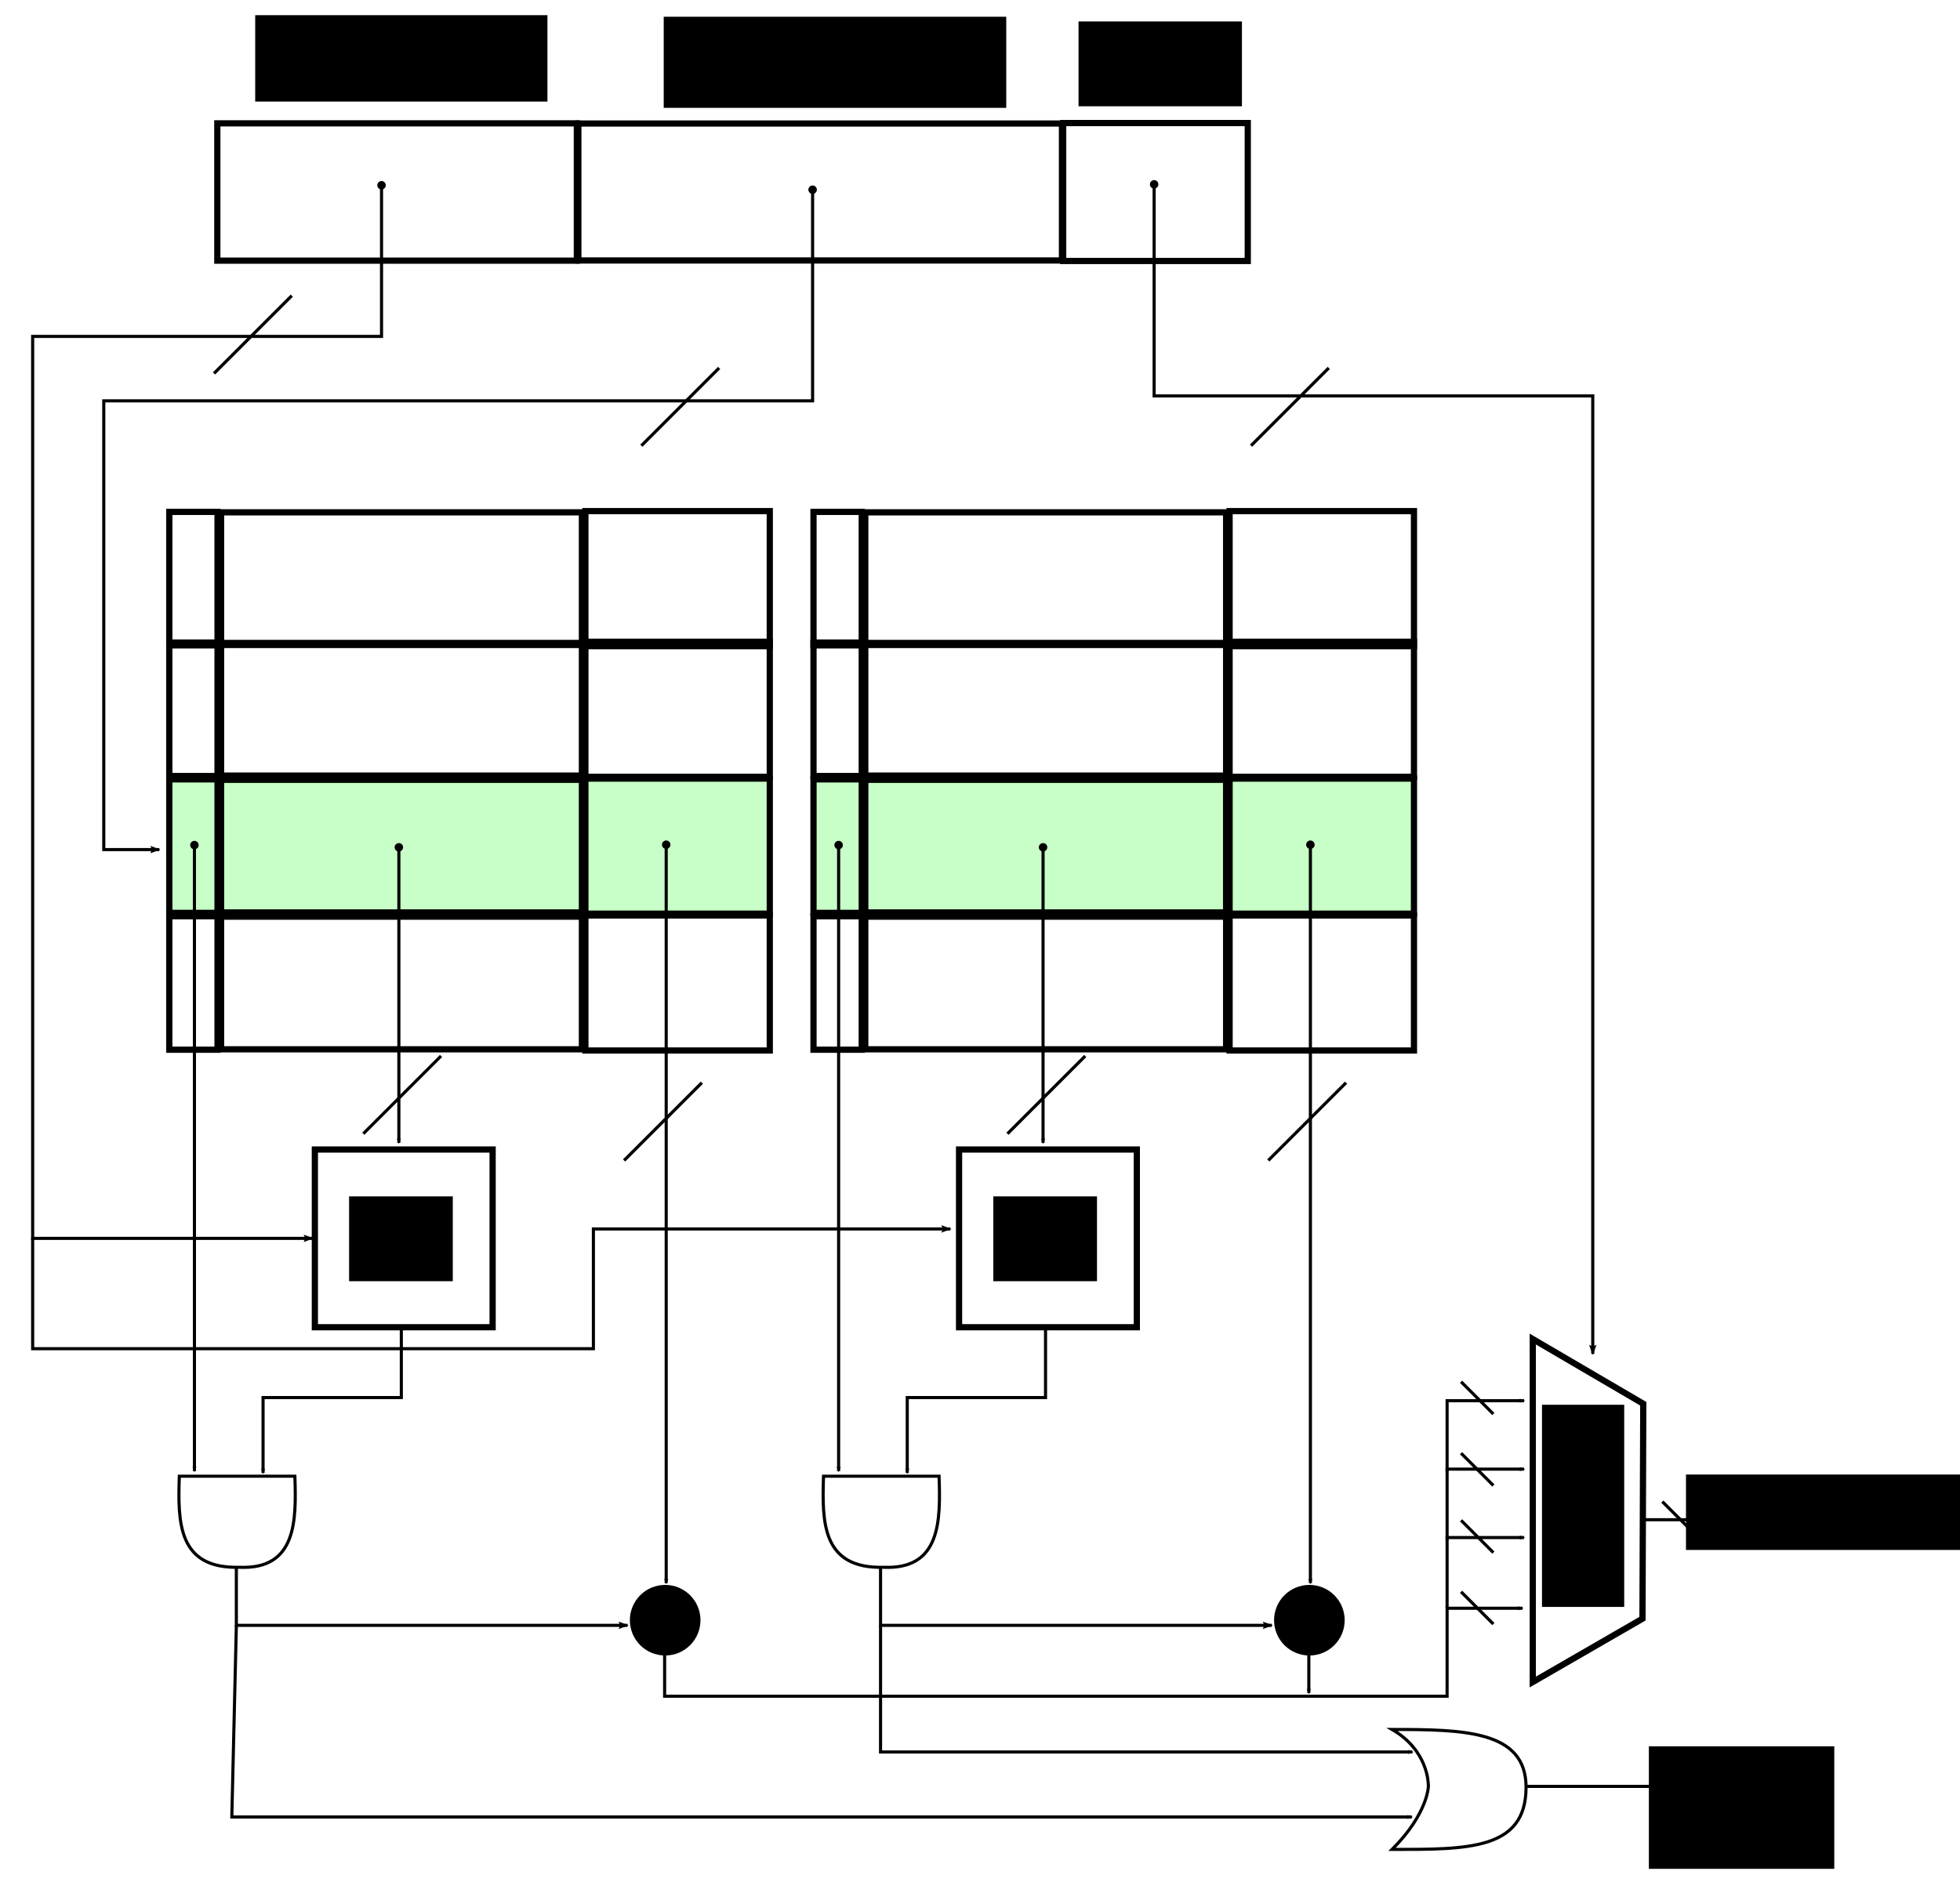 <?xml version="1.0" encoding="UTF-8" standalone="no"?>
<!-- Created with Inkscape (http://www.inkscape.org/) -->

<svg
   xmlns:dc="http://purl.org/dc/elements/1.1/"
   xmlns:cc="http://creativecommons.org/ns#"
   xmlns:rdf="http://www.w3.org/1999/02/22-rdf-syntax-ns#"
   xmlns:svg="http://www.w3.org/2000/svg"
   xmlns="http://www.w3.org/2000/svg"
   xmlns:sodipodi="http://sodipodi.sourceforge.net/DTD/sodipodi-0.dtd"
   xmlns:inkscape="http://www.inkscape.org/namespaces/inkscape"
   width="630.051"
   height="605.132"
   id="svg2"
   version="1.1"
   inkscape:version="0.48.4 r9939"
   sodipodi:docname="cache_set_associative.svg">
  <defs
     id="defs4">
    <marker
       inkscape:stockid="DotL"
       orient="auto"
       refY="0"
       refX="0"
       id="DotL"
       style="overflow:visible">
      <path
         id="path3878"
         d="m -2.5,-1 c 0,2.76 -2.24,5 -5,5 -2.76,0 -5,-2.24 -5,-5 0,-2.76 2.24,-5 5,-5 2.76,0 5,2.24 5,5 z"
         style="fill-rule:evenodd;stroke:#000000;stroke-width:1pt"
         transform="matrix(0.8,0,0,0.8,5.92,0.8)"
         inkscape:connector-curvature="0" />
    </marker>
    <marker
       inkscape:stockid="Arrow2Mend"
       orient="auto"
       refY="0"
       refX="0"
       id="Arrow2Mend"
       style="overflow:visible">
      <path
         id="path3844"
         style="fill-rule:evenodd;stroke-width:0.625;stroke-linejoin:round"
         d="M 8.719,4.034 -2.207,0.016 8.719,-4.002 c -1.745,2.372 -1.735,5.617 -6e-7,8.035 z"
         transform="scale(-0.6,-0.6)"
         inkscape:connector-curvature="0" />
    </marker>
    <marker
       inkscape:stockid="Arrow2Lend"
       orient="auto"
       refY="0"
       refX="0"
       id="Arrow2Lend"
       style="overflow:visible">
      <path
         id="path3838"
         style="fill-rule:evenodd;stroke-width:0.625;stroke-linejoin:round"
         d="M 8.719,4.034 -2.207,0.016 8.719,-4.002 c -1.745,2.372 -1.735,5.617 -6e-7,8.035 z"
         transform="matrix(-1.1,0,0,-1.1,-1.1,0)"
         inkscape:connector-curvature="0" />
    </marker>
  </defs>
  <sodipodi:namedview
     id="base"
     pagecolor="#ffffff"
     bordercolor="#666666"
     borderopacity="1.0"
     inkscape:pageopacity="0.0"
     inkscape:pageshadow="2"
     inkscape:zoom="1"
     inkscape:cx="331.67175"
     inkscape:cy="401.41022"
     inkscape:document-units="px"
     inkscape:current-layer="layer1"
     showgrid="false"
     fit-margin-top="10"
     fit-margin-left="10"
     fit-margin-right="10"
     fit-margin-bottom="10"
     inkscape:window-width="954"
     inkscape:window-height="1028"
     inkscape:window-x="0"
     inkscape:window-y="0"
     inkscape:window-maximized="0" />
  <g
     inkscape:label="Layer 1"
     inkscape:groupmode="layer"
     id="layer1"
     transform="translate(-28.071,-194.915)">
    <rect
       style="fill:none;stroke:#000000;stroke-width:2;stroke-linecap:butt;stroke-linejoin:miter;stroke-miterlimit:4;stroke-opacity:1;stroke-dasharray:none;stroke-dashoffset:0"
       id="rect2985"
       width="115.574"
       height="44.145"
       x="97.927"
       y="234.575" />
    <rect
       y="234.632"
       x="213.984"
       height="44.032"
       width="155.461"
       id="rect3755"
       style="fill:none;stroke:#000000;stroke-width:2;stroke-linecap:butt;stroke-linejoin:miter;stroke-miterlimit:4;stroke-opacity:1;stroke-dasharray:none;stroke-dashoffset:0" />
    <rect
       style="fill:none;stroke:#000000;stroke-width:2;stroke-linecap:butt;stroke-linejoin:miter;stroke-miterlimit:4;stroke-opacity:1;stroke-dasharray:none;stroke-dashoffset:0"
       id="rect3757"
       width="59.346"
       height="44.346"
       x="369.827"
       y="234.475" />
    <rect
       style="fill:none;stroke:#000000;stroke-width:2;stroke-linecap:butt;stroke-linejoin:miter;stroke-miterlimit:4;stroke-opacity:1;stroke-dasharray:none;stroke-dashoffset:0"
       id="rect3761"
       width="59.269"
       height="43.423"
       x="216.249"
       y="359.25" />
    <rect
       y="359.636"
       x="99.135"
       height="42.65"
       width="115.996"
       id="rect3769"
       style="fill:none;stroke:#000000;stroke-width:2;stroke-linecap:butt;stroke-linejoin:miter;stroke-miterlimit:4;stroke-opacity:1;stroke-dasharray:none;stroke-dashoffset:0" />
    <rect
       style="fill:none;stroke:#000000;stroke-width:2;stroke-linecap:butt;stroke-linejoin:miter;stroke-miterlimit:4;stroke-opacity:1;stroke-dasharray:none;stroke-dashoffset:0"
       id="rect3771"
       width="15.503"
       height="42.92"
       x="82.496"
       y="359.502" />
    <rect
       y="401.25"
       x="216.249"
       height="43.423"
       width="59.269"
       id="rect3773"
       style="fill:none;stroke:#000000;stroke-width:2;stroke-linecap:butt;stroke-linejoin:miter;stroke-miterlimit:4;stroke-opacity:1;stroke-dasharray:none;stroke-dashoffset:0" />
    <rect
       style="fill:none;stroke:#000000;stroke-width:2;stroke-linecap:butt;stroke-linejoin:miter;stroke-miterlimit:4;stroke-opacity:1;stroke-dasharray:none;stroke-dashoffset:0"
       id="rect3781"
       width="115.996"
       height="42.65"
       x="99.135"
       y="401.636" />
    <rect
       y="401.502"
       x="82.496"
       height="42.92"
       width="15.503"
       id="rect3783"
       style="fill:none;stroke:#000000;stroke-width:2;stroke-linecap:butt;stroke-linejoin:miter;stroke-miterlimit:4;stroke-opacity:1;stroke-dasharray:none;stroke-dashoffset:0" />
    <rect
       style="fill:#c8ffc8;fill-opacity:1;stroke:#000000;stroke-width:2;stroke-linecap:butt;stroke-linejoin:miter;stroke-miterlimit:4;stroke-opacity:1;stroke-dasharray:none;stroke-dashoffset:0"
       id="rect3785"
       width="59.269"
       height="43.423"
       x="216.249"
       y="445.25" />
    <rect
       y="445.636"
       x="99.135"
       height="42.65"
       width="115.996"
       id="rect3793"
       style="fill:#c8ffc8;fill-opacity:1;stroke:#000000;stroke-width:2;stroke-linecap:butt;stroke-linejoin:miter;stroke-miterlimit:4;stroke-opacity:1;stroke-dasharray:none;stroke-dashoffset:0" />
    <rect
       style="fill:#c8ffc8;fill-opacity:1;stroke:#000000;stroke-width:2;stroke-linecap:butt;stroke-linejoin:miter;stroke-miterlimit:4;stroke-opacity:1;stroke-dasharray:none;stroke-dashoffset:0"
       id="rect3795"
       width="15.503"
       height="42.92"
       x="82.496"
       y="445.502" />
    <rect
       y="489.25"
       x="216.249"
       height="43.423"
       width="59.269"
       id="rect3797"
       style="fill:none;stroke:#000000;stroke-width:2;stroke-linecap:butt;stroke-linejoin:miter;stroke-miterlimit:4;stroke-opacity:1;stroke-dasharray:none;stroke-dashoffset:0" />
    <rect
       style="fill:none;stroke:#000000;stroke-width:2;stroke-linecap:butt;stroke-linejoin:miter;stroke-miterlimit:4;stroke-opacity:1;stroke-dasharray:none;stroke-dashoffset:0"
       id="rect3805"
       width="115.996"
       height="42.65"
       x="99.135"
       y="489.636" />
    <rect
       y="489.502"
       x="82.496"
       height="42.92"
       width="15.503"
       id="rect3807"
       style="fill:none;stroke:#000000;stroke-width:2;stroke-linecap:butt;stroke-linejoin:miter;stroke-miterlimit:4;stroke-opacity:1;stroke-dasharray:none;stroke-dashoffset:0" />
    <path
       style="fill:none;stroke:#000000;stroke-width:2;stroke-linecap:butt;stroke-linejoin:miter;stroke-miterlimit:4;stroke-opacity:1;stroke-dasharray:none"
       d="m 556.054,715.355 -35.265,20.36 0,-110.264 35.518,20.795 z"
       id="path3809"
       inkscape:connector-curvature="0"
       sodipodi:nodetypes="ccccc" />
    <path
       style="fill:none;stroke:#000000;stroke-width:1px;stroke-linecap:butt;stroke-linejoin:miter;stroke-opacity:1;marker-end:url(#Arrow2Lend)"
       d="m 557.064,683.535 29.799,0"
       id="path3811"
       inkscape:connector-curvature="0" />
    <path
       style="fill:none;stroke:#000000;stroke-width:1px;stroke-linecap:butt;stroke-linejoin:miter;stroke-opacity:1;marker-start:url(#DotL);marker-end:url(#Arrow2Lend)"
       d="m 289.286,255.934 0,67.857 -227.857,0 0,144.286 17.857,0"
       id="path6309"
       inkscape:connector-curvature="0" />
    <path
       style="fill:none;stroke:#000000;stroke-width:1px;stroke-linecap:butt;stroke-linejoin:miter;stroke-opacity:1;marker-start:url(#DotL);marker-end:url(#Arrow2Lend)"
       d="m 150.714,254.505 0,48.571 -112.143,0 0,290 90,0"
       id="path6869"
       inkscape:connector-curvature="0" />
    <path
       style="fill:none;stroke:#000000;stroke-width:1px;stroke-linecap:butt;stroke-linejoin:miter;stroke-opacity:1;marker-start:url(#DotL);marker-end:url(#Arrow2Mend)"
       d="m 90.571,466.648 0,201.25"
       id="path7243"
       inkscape:connector-curvature="0"
       sodipodi:nodetypes="cc" />
    <rect
       style="fill:none;stroke:#000000;stroke-width:2;stroke-linecap:butt;stroke-linejoin:miter;stroke-miterlimit:4;stroke-opacity:1;stroke-dasharray:none;stroke-dashoffset:0"
       id="rect7805"
       width="57.143"
       height="57.143"
       x="129.286"
       y="564.505" />
    <path
       style="fill:none;stroke:#000000;stroke-width:1px;stroke-linecap:butt;stroke-linejoin:miter;stroke-opacity:1;marker-start:url(#DotL);marker-end:url(#Arrow2Mend)"
       d="m 156.286,467.362 0,95"
       id="path7807"
       inkscape:connector-curvature="0" />
    <path
       style="fill:none;stroke:#000000;stroke-width:1px;stroke-linecap:butt;stroke-linejoin:miter;stroke-opacity:1"
       d="m 85.714,669.541 c -0.501,14.906 -0.45,29.795 19.286,29.286 18.509,0.818 18.333,-15.159 17.857,-29.286 z"
       id="path8181"
       inkscape:connector-curvature="0"
       sodipodi:nodetypes="cccc" />
    <path
       style="fill:none;stroke:#000000;stroke-width:1px;stroke-linecap:butt;stroke-linejoin:miter;stroke-opacity:1;marker-end:url(#Arrow2Mend)"
       d="m 157.079,622.037 0,22.223 -44.447,0 0,24.244"
       id="path8183"
       inkscape:connector-curvature="0" />
    <path
       style="fill:none;stroke:#000000;stroke-width:1px;stroke-linecap:butt;stroke-linejoin:miter;stroke-opacity:1;marker-end:url(#Arrow2Lend)"
       d="m 104.046,698.809 0,18.688 125.764,0"
       id="path8371"
       inkscape:connector-curvature="0"
       sodipodi:nodetypes="ccc" />
    <flowRoot
       xml:space="preserve"
       id="flowRoot8559"
       style="font-size:20px;font-style:normal;font-variant:normal;font-weight:normal;font-stretch:normal;text-align:center;line-height:125%;letter-spacing:0px;word-spacing:0px;text-anchor:middle;fill:#000000;fill-opacity:1;stroke:none;font-family:TeX Gyre Schola;-inkscape-font-specification:Sans"
       transform="translate(-2.143,-3.571)"><flowRegion
         id="flowRegion8561"><rect
           id="rect8563"
           width="33.335"
           height="27.274"
           x="142.431"
           y="583.146" /></flowRegion><flowPara
         id="flowPara8565">=</flowPara></flowRoot>    <flowRoot
       xml:space="preserve"
       id="flowRoot8567"
       style="font-size:20px;font-style:normal;font-variant:normal;font-weight:normal;font-stretch:normal;text-align:center;line-height:125%;letter-spacing:0px;word-spacing:0px;text-anchor:middle;fill:#000000;fill-opacity:1;stroke:none;font-family:TeX Gyre Schola;-inkscape-font-specification:Sans"
       transform="translate(380.322,52.023)"><flowRegion
         id="flowRegion8569"><rect
           id="rect8571"
           width="59.599"
           height="39.396"
           x="177.787"
           y="704.365" /></flowRegion><flowPara
         id="flowPara8573">HIT</flowPara></flowRoot>    <flowRoot
       xml:space="preserve"
       id="flowRoot8575"
       style="font-size:20px;font-style:normal;font-variant:normal;font-weight:normal;font-stretch:normal;text-align:center;line-height:125%;letter-spacing:0px;word-spacing:0px;text-anchor:middle;fill:#000000;fill-opacity:1;stroke:none;font-family:TeX Gyre Schola;-inkscape-font-specification:Sans"
       transform="translate(255.374,-32.325)"><flowRegion
         id="flowRegion8577"><rect
           id="rect8579"
           width="107.581"
           height="24.244"
           x="314.663"
           y="701.334" /></flowRegion><flowPara
         id="flowPara8581">value</flowPara></flowRoot>    <flowRoot
       xml:space="preserve"
       id="flowRoot8583"
       style="font-size:20px;font-style:normal;font-variant:normal;font-weight:normal;font-stretch:normal;text-align:center;line-height:125%;letter-spacing:0px;word-spacing:0px;text-anchor:middle;fill:#000000;fill-opacity:1;stroke:none;font-family:TeX Gyre Schola;-inkscape-font-specification:Sans"><flowRegion
         id="flowRegion8585"><rect
           id="rect8587"
           width="93.944"
           height="27.779"
           x="110.107"
           y="199.793" /></flowRegion><flowPara
         id="flowPara8589">tag</flowPara></flowRoot>    <flowRoot
       xml:space="preserve"
       id="flowRoot8591"
       style="font-size:20px;font-style:normal;font-variant:normal;font-weight:normal;font-stretch:normal;text-align:center;line-height:125%;letter-spacing:0px;word-spacing:0px;text-anchor:middle;fill:#000000;fill-opacity:1;stroke:none;font-family:TeX Gyre Schola;-inkscape-font-specification:Sans"><flowRegion
         id="flowRegion8593"><rect
           id="rect8595"
           width="110.107"
           height="29.294"
           x="241.426"
           y="200.299" /></flowRegion><flowPara
         id="flowPara8597">index</flowPara></flowRoot>    <flowRoot
       xml:space="preserve"
       id="flowRoot8599"
       style="font-size:20px;font-style:normal;font-variant:normal;font-weight:normal;font-stretch:normal;text-align:center;line-height:125%;letter-spacing:0px;word-spacing:0px;text-anchor:middle;fill:#000000;fill-opacity:1;stroke:none;font-family:TeX Gyre Schola;-inkscape-font-specification:Sans"><flowRegion
         id="flowRegion8601"><rect
           id="rect8603"
           width="52.528"
           height="27.274"
           x="374.767"
           y="201.814" /></flowRegion><flowPara
         id="flowPara8605">offset</flowPara></flowRoot>    <flowRoot
       xml:space="preserve"
       id="flowRoot8607"
       style="font-size:20px;font-style:normal;font-variant:normal;font-weight:normal;font-stretch:normal;text-align:center;line-height:125%;letter-spacing:0px;word-spacing:0px;text-anchor:middle;fill:#000000;fill-opacity:1;stroke:none;font-family:TeX Gyre Schola;-inkscape-font-specification:Sans"
       transform="matrix(0,-1,1,0,75.454,1016.573)"><flowRegion
         id="flowRegion8609"><rect
           id="rect8611"
           width="65"
           height="26.429"
           x="305"
           y="448.297" /></flowRegion><flowPara
         id="flowPara8613">mux</flowPara></flowRoot>    <path
       style="fill:none;stroke:#000000;stroke-width:1px;stroke-linecap:butt;stroke-linejoin:miter;stroke-opacity:1"
       d="m 427.143,118.297 -25,25"
       id="path8634"
       inkscape:connector-curvature="0"
       transform="translate(28.071,194.915)" />
    <path
       inkscape:connector-curvature="0"
       id="path8636"
       d="m 259.245,313.212 -25,25"
       style="fill:none;stroke:#000000;stroke-width:1px;stroke-linecap:butt;stroke-linejoin:miter;stroke-opacity:1" />
    <path
       style="fill:none;stroke:#000000;stroke-width:1px;stroke-linecap:butt;stroke-linejoin:miter;stroke-opacity:1"
       d="m 121.864,289.979 -25,25"
       id="path8638"
       inkscape:connector-curvature="0" />
    <path
       inkscape:connector-curvature="0"
       id="path8640"
       d="m 169.846,534.436 -25,25"
       style="fill:none;stroke:#000000;stroke-width:1px;stroke-linecap:butt;stroke-linejoin:miter;stroke-opacity:1" />
    <path
       style="fill:none;stroke:#000000;stroke-width:1px;stroke-linecap:butt;stroke-linejoin:miter;stroke-opacity:1"
       d="m 253.689,543.022 -25,25"
       id="path8642"
       inkscape:connector-curvature="0" />
    <path
       inkscape:connector-curvature="0"
       id="path8650"
       d="m 562.436,677.712 10.382,10.382"
       style="fill:none;stroke:#000000;stroke-width:1;stroke-linecap:butt;stroke-linejoin:miter;stroke-miterlimit:4;stroke-opacity:1;stroke-dasharray:none" />
    <path
       style="fill:none;stroke:#000000;stroke-width:1px;stroke-linecap:butt;stroke-linejoin:miter;stroke-opacity:1;marker-start:url(#DotL);marker-end:url(#Arrow2Mend)"
       d="m 214.152,271.617 0,237.386"
       id="path8837"
       inkscape:connector-curvature="0"
       transform="translate(28.071,194.915)" />
    <path
       sodipodi:type="arc"
       style="fill:#000000;fill-opacity:1;fill-rule:nonzero;stroke:#000000;stroke-width:2;stroke-linecap:butt;stroke-linejoin:miter;stroke-miterlimit:4;stroke-opacity:1;stroke-dasharray:none;stroke-dashoffset:0"
       id="path9211"
       sodipodi:cx="216.42519"
       sodipodi:cy="523.14514"
       sodipodi:rx="8.3337584"
       sodipodi:ry="8.3337584"
       d="m 224.759,523.145 c 0,4.603 -3.731,8.334 -8.334,8.334 -4.603,0 -8.334,-3.731 -8.334,-8.334 0,-4.603 3.731,-8.334 8.334,-8.334 4.603,0 8.334,3.731 8.334,8.334 z"
       transform="matrix(1.216,0,0,1.216,-21.279,79.699)" />
    <rect
       y="359.25"
       x="423.33"
       height="43.423"
       width="59.269"
       id="rect9213"
       style="fill:none;stroke:#000000;stroke-width:2;stroke-linecap:butt;stroke-linejoin:miter;stroke-miterlimit:4;stroke-opacity:1;stroke-dasharray:none;stroke-dashoffset:0" />
    <rect
       style="fill:none;stroke:#000000;stroke-width:2;stroke-linecap:butt;stroke-linejoin:miter;stroke-miterlimit:4;stroke-opacity:1;stroke-dasharray:none;stroke-dashoffset:0"
       id="rect9215"
       width="115.996"
       height="42.65"
       x="306.217"
       y="359.636" />
    <rect
       y="359.502"
       x="289.577"
       height="42.92"
       width="15.503"
       id="rect9217"
       style="fill:none;stroke:#000000;stroke-width:2;stroke-linecap:butt;stroke-linejoin:miter;stroke-miterlimit:4;stroke-opacity:1;stroke-dasharray:none;stroke-dashoffset:0" />
    <rect
       style="fill:none;stroke:#000000;stroke-width:2;stroke-linecap:butt;stroke-linejoin:miter;stroke-miterlimit:4;stroke-opacity:1;stroke-dasharray:none;stroke-dashoffset:0"
       id="rect9219"
       width="59.269"
       height="43.423"
       x="423.33"
       y="401.25" />
    <rect
       y="401.636"
       x="306.217"
       height="42.65"
       width="115.996"
       id="rect9221"
       style="fill:none;stroke:#000000;stroke-width:2;stroke-linecap:butt;stroke-linejoin:miter;stroke-miterlimit:4;stroke-opacity:1;stroke-dasharray:none;stroke-dashoffset:0" />
    <rect
       style="fill:none;stroke:#000000;stroke-width:2;stroke-linecap:butt;stroke-linejoin:miter;stroke-miterlimit:4;stroke-opacity:1;stroke-dasharray:none;stroke-dashoffset:0"
       id="rect9223"
       width="15.503"
       height="42.92"
       x="289.577"
       y="401.502" />
    <rect
       y="445.25"
       x="423.33"
       height="43.423"
       width="59.269"
       id="rect9225"
       style="fill:#c8ffc8;fill-opacity:1;stroke:#000000;stroke-width:2;stroke-linecap:butt;stroke-linejoin:miter;stroke-miterlimit:4;stroke-opacity:1;stroke-dasharray:none;stroke-dashoffset:0" />
    <rect
       style="fill:#c8ffc8;fill-opacity:1;stroke:#000000;stroke-width:2;stroke-linecap:butt;stroke-linejoin:miter;stroke-miterlimit:4;stroke-opacity:1;stroke-dasharray:none;stroke-dashoffset:0"
       id="rect9227"
       width="115.996"
       height="42.65"
       x="306.217"
       y="445.636" />
    <rect
       y="445.502"
       x="289.577"
       height="42.92"
       width="15.503"
       id="rect9229"
       style="fill:#c8ffc8;fill-opacity:1;stroke:#000000;stroke-width:2;stroke-linecap:butt;stroke-linejoin:miter;stroke-miterlimit:4;stroke-opacity:1;stroke-dasharray:none;stroke-dashoffset:0" />
    <rect
       style="fill:none;stroke:#000000;stroke-width:2;stroke-linecap:butt;stroke-linejoin:miter;stroke-miterlimit:4;stroke-opacity:1;stroke-dasharray:none;stroke-dashoffset:0"
       id="rect9231"
       width="59.269"
       height="43.423"
       x="423.33"
       y="489.25" />
    <rect
       y="489.636"
       x="306.217"
       height="42.65"
       width="115.996"
       id="rect9233"
       style="fill:none;stroke:#000000;stroke-width:2;stroke-linecap:butt;stroke-linejoin:miter;stroke-miterlimit:4;stroke-opacity:1;stroke-dasharray:none;stroke-dashoffset:0" />
    <rect
       style="fill:none;stroke:#000000;stroke-width:2;stroke-linecap:butt;stroke-linejoin:miter;stroke-miterlimit:4;stroke-opacity:1;stroke-dasharray:none;stroke-dashoffset:0"
       id="rect9235"
       width="15.503"
       height="42.92"
       x="289.577"
       y="489.502" />
    <path
       sodipodi:nodetypes="cc"
       inkscape:connector-curvature="0"
       id="path9237"
       d="m 297.653,466.648 0,201.25"
       style="fill:none;stroke:#000000;stroke-width:1px;stroke-linecap:butt;stroke-linejoin:miter;stroke-opacity:1;marker-start:url(#DotL);marker-end:url(#Arrow2Mend)" />
    <rect
       y="564.505"
       x="336.367"
       height="57.143"
       width="57.143"
       id="rect9239"
       style="fill:none;stroke:#000000;stroke-width:2;stroke-linecap:butt;stroke-linejoin:miter;stroke-miterlimit:4;stroke-opacity:1;stroke-dasharray:none;stroke-dashoffset:0" />
    <path
       inkscape:connector-curvature="0"
       id="path9241"
       d="m 363.367,467.362 0,95"
       style="fill:none;stroke:#000000;stroke-width:1px;stroke-linecap:butt;stroke-linejoin:miter;stroke-opacity:1;marker-start:url(#DotL);marker-end:url(#Arrow2Mend)" />
    <path
       sodipodi:nodetypes="cccc"
       inkscape:connector-curvature="0"
       id="path9243"
       d="m 292.796,669.541 c -0.501,14.906 -0.45,29.795 19.286,29.286 18.509,0.818 18.333,-15.159 17.857,-29.286 z"
       style="fill:none;stroke:#000000;stroke-width:1px;stroke-linecap:butt;stroke-linejoin:miter;stroke-opacity:1" />
    <path
       inkscape:connector-curvature="0"
       id="path9245"
       d="m 364.16,622.037 0,22.223 -44.447,0 0,24.244"
       style="fill:none;stroke:#000000;stroke-width:1px;stroke-linecap:butt;stroke-linejoin:miter;stroke-opacity:1;marker-end:url(#Arrow2Mend)" />
    <path
       sodipodi:nodetypes="ccc"
       inkscape:connector-curvature="0"
       id="path9247"
       d="m 311.127,698.809 0,18.688 125.764,0"
       style="fill:none;stroke:#000000;stroke-width:1px;stroke-linecap:butt;stroke-linejoin:miter;stroke-opacity:1;marker-end:url(#Arrow2Lend)" />
    <flowRoot
       transform="translate(204.938,-3.571)"
       style="font-size:20px;font-style:normal;font-variant:normal;font-weight:normal;font-stretch:normal;text-align:center;line-height:125%;letter-spacing:0px;word-spacing:0px;text-anchor:middle;fill:#000000;fill-opacity:1;stroke:none;font-family:TeX Gyre Schola;-inkscape-font-specification:Sans"
       id="flowRoot9249"
       xml:space="preserve"><flowRegion
         id="flowRegion9251"><rect
           y="583.146"
           x="142.431"
           height="27.274"
           width="33.335"
           id="rect9253" /></flowRegion><flowPara
         id="flowPara9255">=</flowPara></flowRoot>    <path
       style="fill:none;stroke:#000000;stroke-width:1px;stroke-linecap:butt;stroke-linejoin:miter;stroke-opacity:1"
       d="m 376.927,534.436 -25,25"
       id="path9257"
       inkscape:connector-curvature="0" />
    <path
       inkscape:connector-curvature="0"
       id="path9259"
       d="m 460.77,543.022 -25,25"
       style="fill:none;stroke:#000000;stroke-width:1px;stroke-linecap:butt;stroke-linejoin:miter;stroke-opacity:1" />
    <path
       inkscape:connector-curvature="0"
       id="path9261"
       d="m 449.305,466.532 0,237.386"
       style="fill:none;stroke:#000000;stroke-width:1px;stroke-linecap:butt;stroke-linejoin:miter;stroke-opacity:1;marker-start:url(#DotL);marker-end:url(#Arrow2Mend)" />
    <path
       transform="matrix(1.216,0,0,1.216,185.802,79.699)"
       d="m 224.759,523.145 c 0,4.603 -3.731,8.334 -8.334,8.334 -4.603,0 -8.334,-3.731 -8.334,-8.334 0,-4.603 3.731,-8.334 8.334,-8.334 4.603,0 8.334,3.731 8.334,8.334 z"
       sodipodi:ry="8.3337584"
       sodipodi:rx="8.3337584"
       sodipodi:cy="523.14514"
       sodipodi:cx="216.42519"
       id="path9263"
       style="fill:#000000;fill-opacity:1;fill-rule:nonzero;stroke:#000000;stroke-width:2;stroke-linecap:butt;stroke-linejoin:miter;stroke-miterlimit:4;stroke-opacity:1;stroke-dasharray:none;stroke-dashoffset:0"
       sodipodi:type="arc" />
    <path
       style="fill:none;stroke:#000000;stroke-width:1px;stroke-linecap:butt;stroke-linejoin:miter;stroke-opacity:1;marker-end:url(#Arrow2Mend)"
       d="m 213.647,524.66 0,20.708 251.528,0 0,-28.284 24.244,0"
       id="path9265"
       inkscape:connector-curvature="0"
       transform="translate(28.071,194.915)" />
    <path
       style="fill:none;stroke:#000000;stroke-width:1px;stroke-linecap:butt;stroke-linejoin:miter;stroke-opacity:1;marker-end:url(#Arrow2Mend)"
       d="m 465.175,517.084 0,-22.728 24.749,0"
       id="path9453"
       inkscape:connector-curvature="0"
       transform="translate(28.071,194.915)" />
    <path
       style="fill:none;stroke:#000000;stroke-width:1px;stroke-linecap:butt;stroke-linejoin:miter;stroke-opacity:1;marker-end:url(#Arrow2Mend)"
       d="m 420.729,522.64 0,21.718"
       id="path9641"
       inkscape:connector-curvature="0"
       transform="translate(28.071,194.915)" />
    <path
       inkscape:connector-curvature="0"
       id="path9829"
       d="m 493.247,689.999 0,-22.728 24.749,0"
       style="fill:none;stroke:#000000;stroke-width:1px;stroke-linecap:butt;stroke-linejoin:miter;stroke-opacity:1;marker-end:url(#Arrow2Mend)" />
    <path
       style="fill:none;stroke:#000000;stroke-width:1px;stroke-linecap:butt;stroke-linejoin:miter;stroke-opacity:1;marker-end:url(#Arrow2Mend)"
       d="m 493.247,667.999 0,-22.728 24.749,0"
       id="path9831"
       inkscape:connector-curvature="0" />
    <path
       style="fill:none;stroke:#000000;stroke-width:1px;stroke-linecap:butt;stroke-linejoin:miter;stroke-opacity:1"
       d="m 475.566,750.975 c 11.651,6.727 11.617,17.518 11.617,17.518 0.26,0.26 0.1,9.337 -11.617,21.053 24.475,0 43.059,0.161 43.059,-20 0,-18.228 -19.874,-18.571 -43.059,-18.571 z"
       id="path9833"
       inkscape:connector-curvature="0"
       sodipodi:nodetypes="ccccc" />
    <path
       style="fill:none;stroke:#000000;stroke-width:1px;stroke-linecap:butt;stroke-linejoin:miter;stroke-opacity:1;marker-end:url(#Arrow2Mend)"
       d="m 311.128,717.555 0,40.659 170.968,0"
       id="path9835"
       inkscape:connector-curvature="0" />
    <path
       style="fill:none;stroke:#000000;stroke-width:1px;stroke-linecap:butt;stroke-linejoin:miter;stroke-opacity:1;marker-end:url(#Arrow2Mend)"
       d="m 104.047,717.483 -1.458,61.63 379.312,0"
       id="path10023"
       inkscape:connector-curvature="0"
       sodipodi:nodetypes="ccc" />
    <path
       style="fill:none;stroke:#000000;stroke-width:1px;stroke-linecap:butt;stroke-linejoin:miter;stroke-opacity:1;marker-end:url(#Arrow2Lend)"
       d="m 490.379,574.36 46.316,0"
       id="path10211"
       inkscape:connector-curvature="0"
       transform="translate(28.071,194.915)" />
    <path
       style="fill:none;stroke:#000000;stroke-width:1;stroke-linecap:butt;stroke-linejoin:miter;stroke-miterlimit:4;stroke-opacity:1;stroke-dasharray:none"
       d="m 497.736,639.174 10.382,10.382"
       id="path10399"
       inkscape:connector-curvature="0" />
    <path
       inkscape:connector-curvature="0"
       id="path10401"
       d="m 497.736,662.155 10.382,10.382"
       style="fill:none;stroke:#000000;stroke-width:1;stroke-linecap:butt;stroke-linejoin:miter;stroke-miterlimit:4;stroke-opacity:1;stroke-dasharray:none" />
    <path
       style="fill:none;stroke:#000000;stroke-width:1;stroke-linecap:butt;stroke-linejoin:miter;stroke-miterlimit:4;stroke-opacity:1;stroke-dasharray:none"
       d="m 497.736,683.722 10.382,10.382"
       id="path10403"
       inkscape:connector-curvature="0" />
    <path
       inkscape:connector-curvature="0"
       id="path10405"
       d="m 497.736,706.703 10.382,10.382"
       style="fill:none;stroke:#000000;stroke-width:1;stroke-linecap:butt;stroke-linejoin:miter;stroke-miterlimit:4;stroke-opacity:1;stroke-dasharray:none" />
    <path
       style="fill:none;stroke:#000000;stroke-width:1px;stroke-linecap:butt;stroke-linejoin:miter;stroke-opacity:1;marker-start:url(#DotL);marker-end:url(#Arrow2Lend)"
       d="m 371,59.297 0,68 141,0 0,308"
       id="path10407"
       inkscape:connector-curvature="0"
       transform="translate(28.071,194.915)" />
    <path
       style="fill:none;stroke:#000000;stroke-width:1px;stroke-linecap:butt;stroke-linejoin:miter;stroke-opacity:1;marker-end:url(#Arrow2Lend)"
       d="m 10.5,397.882 0,35.75 180.25,0 0,-38.5 114.75,0"
       id="path13054"
       inkscape:connector-curvature="0"
       transform="translate(28.071,194.915)" />
  </g>
</svg>
